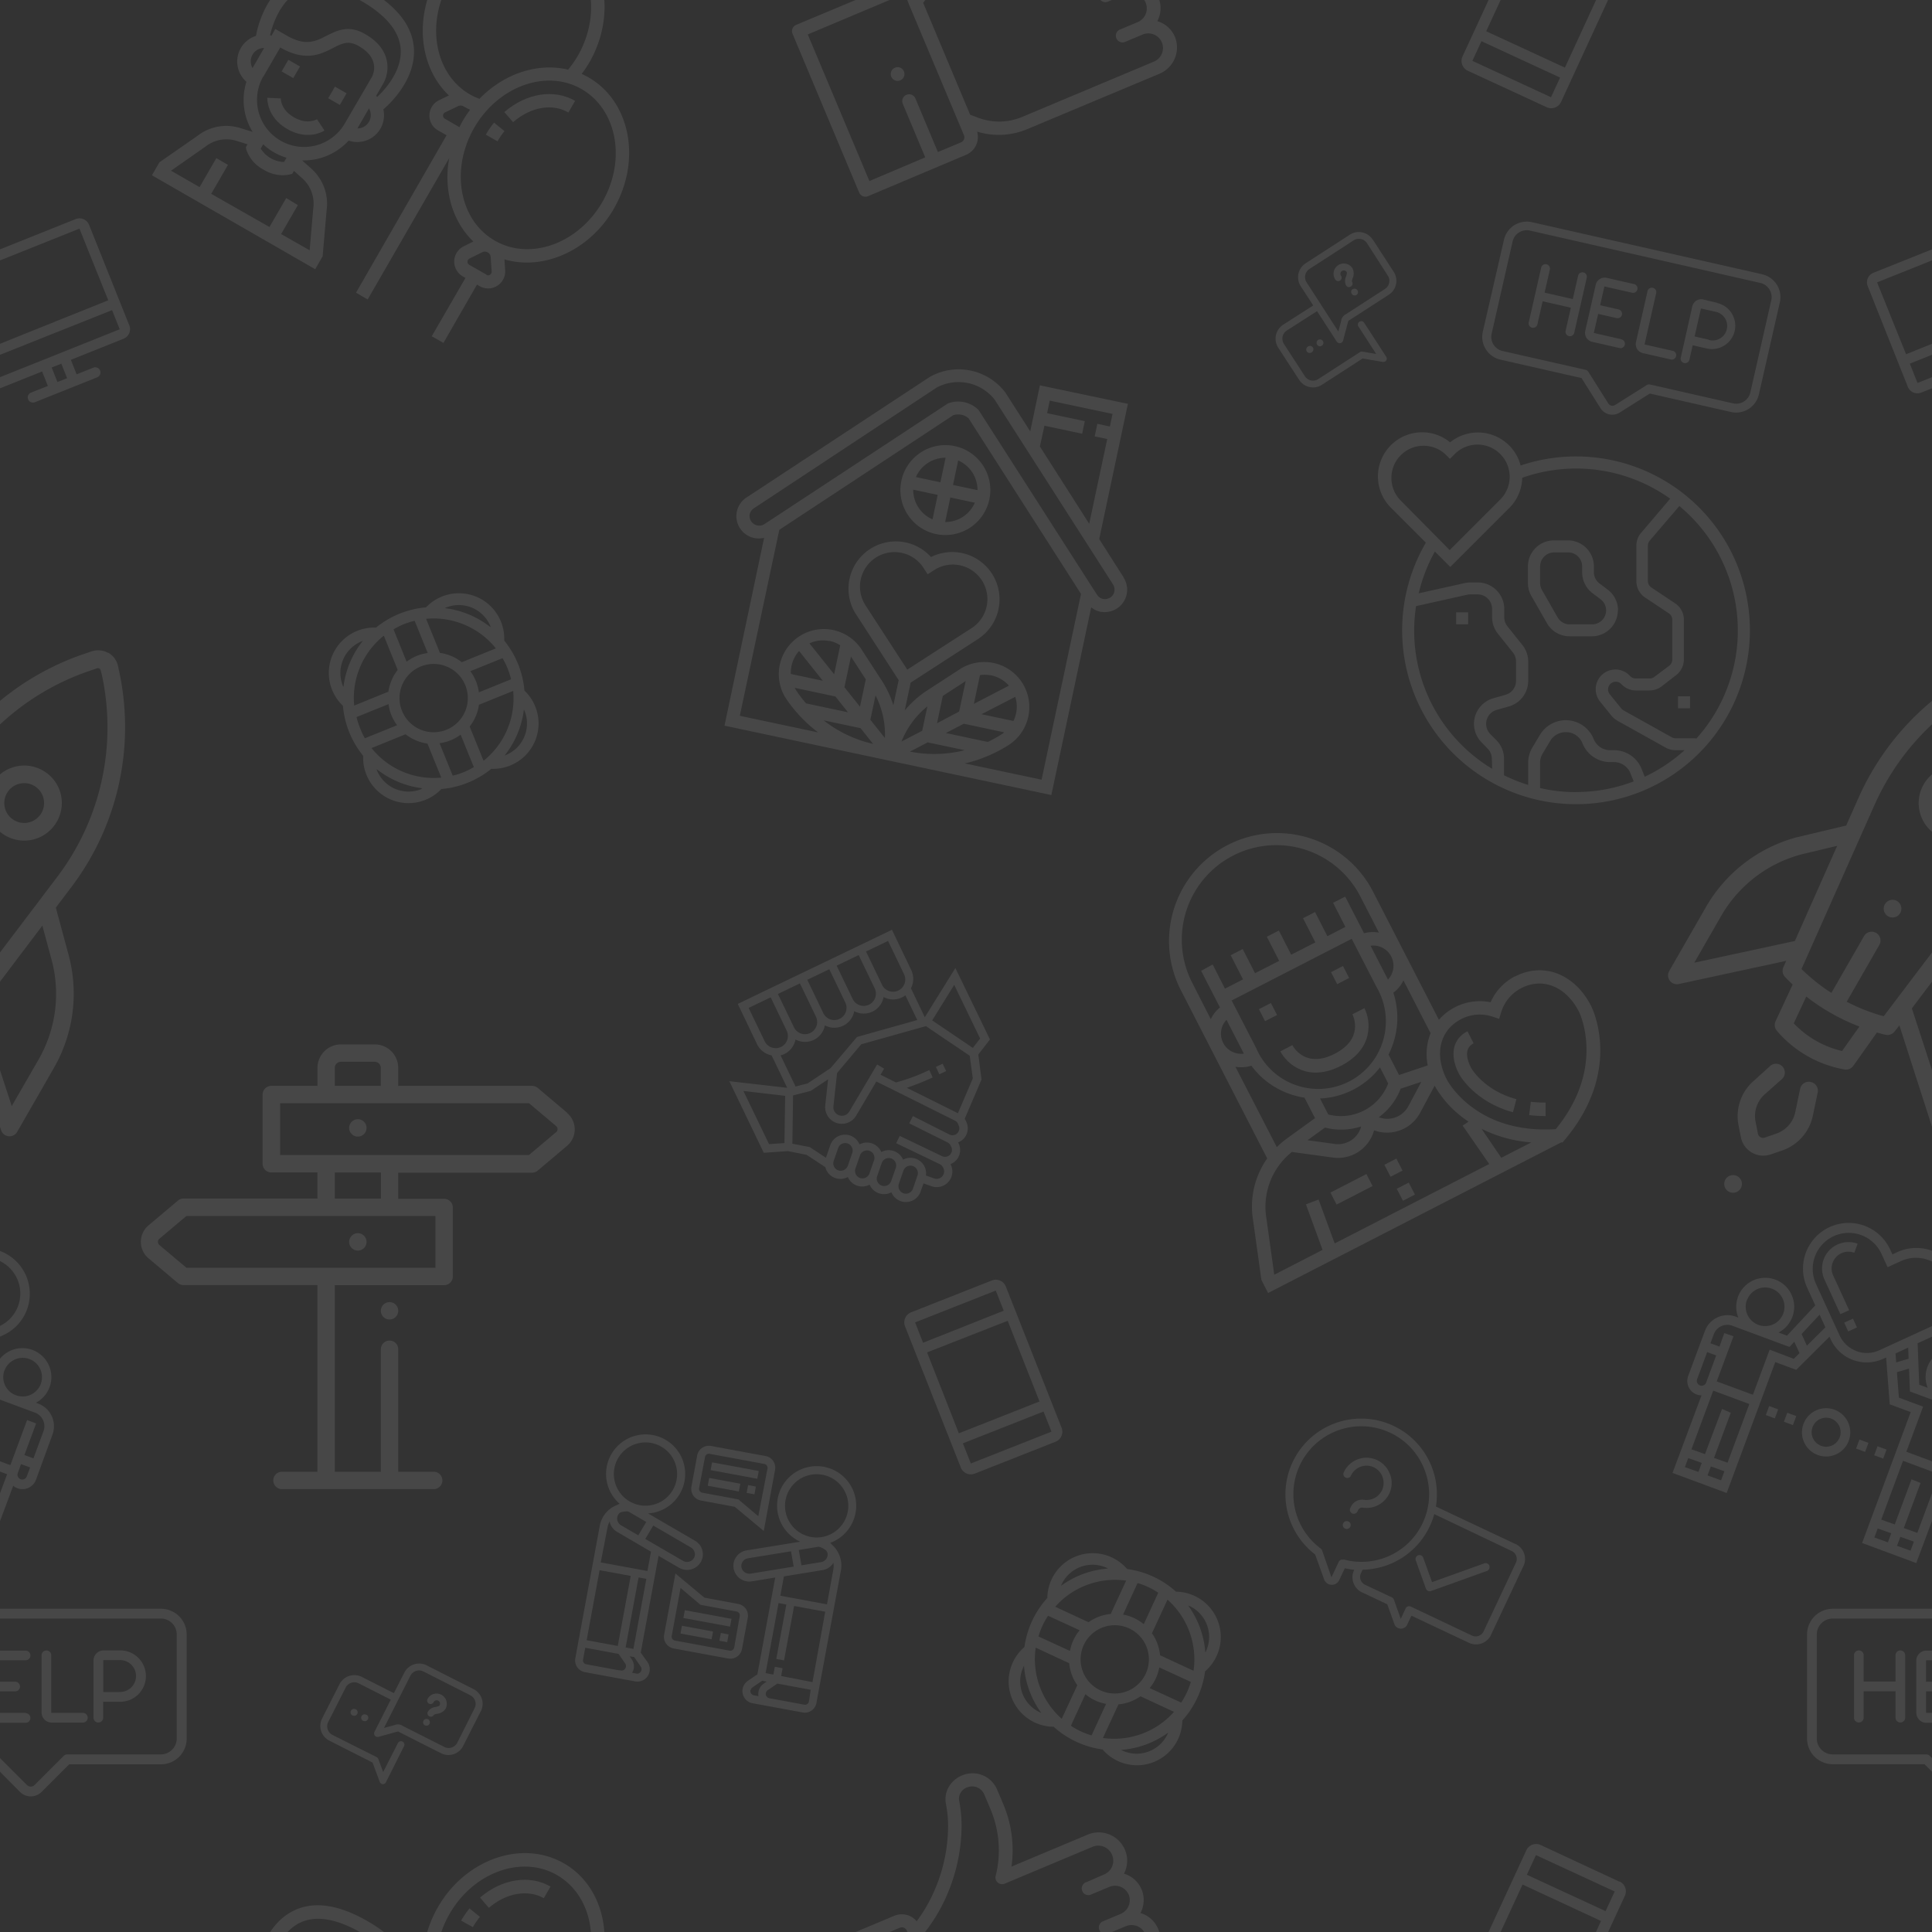 <svg id="icons" xmlns="http://www.w3.org/2000/svg" xmlns:xlink="http://www.w3.org/1999/xlink" viewBox="0 0 400 400"><rect x="0" y="0" width="400" height="400" fill="#333333" stroke="none"/><defs><style>.cls-1{fill:none;}.cls-2{opacity:0.1;}.cls-3{fill:#fff;}.cls-4{clip-path:url(#clip-path);}</style><clipPath id="clip-path"><rect class="cls-1" x="271.16" y="290.45" width="37.71" height="52.4" transform="translate(-120.09 443.89) rotate(-64.75)"/></clipPath></defs><title>Skycabhr_community_pattern</title><g class="cls-2"><path class="cls-3" d="M15.66,45.36-12.12,56.47a2.14,2.14,0,0,0-1.19,2.78L-5,80.09A2.14,2.14,0,0,0-2.2,81.28L8.72,76.91l1.19,3L6.43,81.28a1.07,1.07,0,0,0,.79,2l12.9-5.16a1.07,1.07,0,0,0-.79-2L15.86,77.5l-1.19-3,10.91-4.37a2.14,2.14,0,0,0,1.19-2.78L18.44,46.55a2.14,2.14,0,0,0-2.78-1.19ZM11.89,79.09l-1.19-3,2-.79,1.19,3Zm12.9-10.92L-3,79.29l-1.59-4L23.2,64.21Zm-2.38-6L-5.37,73.34l-6-14.88L16.45,47.34Zm0,0"/></g><g class="cls-2"><path class="cls-3" d="M335.26-10.43,319-18a2.24,2.24,0,0,0-3,1.1L302.81,11.66a2.24,2.24,0,0,0,1.1,3l16.3,7.53a2.24,2.24,0,0,0,3-1.1L336.36-7.45a2.24,2.24,0,0,0-1.1-3ZM318-15.92l16.3,7.53-1.88,4.07-16.3-7.53ZM331.5-2.28,324,14l-16.3-7.53,7.53-16.3ZM304.84,12.6l1.88-4.07L323,16.06l-1.88,4.07Zm0,0"/></g><g class="cls-2"><g class="cls-4"><path class="cls-3" d="M313.71,319.65l-16.42-7.74a15.68,15.68,0,1,0-25,9.93l1.85,5.15a1.69,1.69,0,0,0,3.13.15l1.16-2.45a15.81,15.81,0,0,0,1.91.31l0,.1a3.45,3.45,0,0,0,1.65,4.58l5.23,2.47,1.47,4.1a1.44,1.44,0,0,0,2.65.13l.88-1.87,11.91,5.62a3.45,3.45,0,0,0,4.58-1.65l6.71-14.24a3.45,3.45,0,0,0-1.65-4.58Zm-35.55,3.29a.82.82,0,0,0-1,.44l-1.44,3.06a.05.05,0,0,1-.1,0L273.73,321a.81.81,0,0,0-.28-.38,14.05,14.05,0,0,1,12.87-24.59,14.76,14.76,0,0,1,1.51.61,13.89,13.89,0,0,1,6.93,7.22,14,14,0,0,1-16.59,19Zm29,14.83a1.81,1.81,0,0,1-2.4.86l-12.66-6a.82.82,0,0,0-1.09.39l-1,2.16-1.42-4a.82.82,0,0,0-.42-.46l-5.54-2.61a1.81,1.81,0,0,1-.86-2.4l.34-.72a15.66,15.66,0,0,0,14.84-11.51L313,321.13a1.81,1.81,0,0,1,.86,2.4Zm0,0"/></g><path class="cls-3" d="M308.36,324.15a.82.82,0,0,0-1-.49l-10.87,3.9-1.81-5a.82.82,0,1,0-1.54.55l2.09,5.82a.82.82,0,0,0,1,.49l11.64-4.18a.82.82,0,0,0,.49-1Zm0,0"/><path class="cls-3" d="M279.18,315h0a.82.82,0,0,0-1.09.39h0a.82.82,0,0,0,.39,1.09h0a.82.82,0,0,0,1.09-.39h0a.82.82,0,0,0-.39-1.09Zm0,0"/><path class="cls-3" d="M287.79,305.26a5.17,5.17,0,0,0-9.56-.47.82.82,0,1,0,1.48.7,3.56,3.56,0,0,1,4.73-1.7,3.62,3.62,0,0,1,1.7,4.73,3.57,3.57,0,0,1-3.74,2,2.56,2.56,0,0,0-2.71,1.44l-.11.24a.82.82,0,1,0,1.48.7l.11-.24a.93.93,0,0,1,1-.51,5.23,5.23,0,0,0,5.47-2.92,5.15,5.15,0,0,0,.16-4Zm0,0"/></g><g class="cls-2"><path class="cls-3" d="M33.29,333.08H-20.55a5.32,5.32,0,0,0-5.32,5.32v21.54a5.32,5.32,0,0,0,5.32,5.32h19L4.14,371a3.16,3.16,0,0,0,4.47,0l5.72-5.72h19a5.32,5.32,0,0,0,5.32-5.32V338.4a5.32,5.32,0,0,0-5.32-5.32Zm3.3,26.85a3.3,3.3,0,0,1-3.3,3.3H13.91a1,1,0,0,0-.73.32l-6,6a1.14,1.14,0,0,1-1.62,0l-6-6a1,1,0,0,0-.74-.32H-20.55a3.3,3.3,0,0,1-3.3-3.3V338.4a3.3,3.3,0,0,1,3.3-3.3H33.29a3.3,3.3,0,0,1,3.3,3.3Zm0,0"/><path class="cls-3" d="M17.14,354.62H10.68a.07.07,0,0,1-.07-.07V342.71a1,1,0,1,0-2,0v11.84a2.09,2.09,0,0,0,2.09,2.09h6.46a1,1,0,1,0,0-2Zm0,0"/><path class="cls-3" d="M5.3,354.62H-1.17a.07.07,0,0,1-.07-.07v-4.37H3.14a1,1,0,0,0,0-2H-1.23v-4.37a.07.07,0,0,1,.07-.07H5.3a1,1,0,0,0,0-2H-1.17a2.09,2.09,0,0,0-2.09,2.09v10.77a2.09,2.09,0,0,0,2.09,2.09H5.3a1,1,0,0,0,0-2Zm0,0"/><path class="cls-3" d="M24.68,341.7H21.45a2.09,2.09,0,0,0-2.09,2.09v11.84a1,1,0,1,0,2,0v-3.3h3.3a5.32,5.32,0,1,0,0-10.63Zm0,8.61h-3.3v-6.53a.07.07,0,0,1,.07-.07h3.23a3.3,3.3,0,1,1,0,6.59Zm0,0"/></g><g class="cls-2"><path class="cls-3" d="M280,55.52a2.37,2.37,0,0,1,.05,2.09c-.07.22-.19.62-.14.7a.7.7,0,0,1-.21,1h0a.7.7,0,0,1-1-.2,2.12,2.12,0,0,1,0-1.9c.14-.44.22-.74.11-.9a.7.7,0,0,0-1.18.76.71.71,0,1,1-1.19.77A2.12,2.12,0,0,1,280,55.52Zm.07,4.31a.7.7,0,0,0-.2,1h0a.69.69,0,0,0,1,.22.71.71,0,0,0-.77-1.19ZM270.8,71.75a.71.71,0,1,0,.77,1.19l0,0a.71.71,0,1,0-.77-1.19Zm2.07-1.34a.71.71,0,0,0,.77,1.19l0,0a.71.71,0,1,0-.77-1.19Zm11.34-20.83,4.34,6.7a3.41,3.41,0,0,1-1,4.73l-7.73,5-.38.24-.28.18c0,.07-.08.26-.13.44l-.06.24-.9,3.41a.73.73,0,0,1-1.3.22l-4.09-6.32-6.24,4a2,2,0,0,0-.61,2.79l4.34,6.7a2,2,0,0,0,2.78.56l8.63-5.58a.71.71,0,0,1,.51-.09l2.84.49-3.66-5.66a.71.71,0,1,1,1.19-.77l4.54,7a.7.7,0,0,1,0,.77.68.68,0,0,1-.21.2.72.72,0,0,1-.51.1l-4.16-.71-8.4,5.43a3.42,3.42,0,0,1-4.74-1L264.65,72a3.45,3.45,0,0,1,1-4.76l6.24-4-2.6-4a3.44,3.44,0,0,1,1.05-4.74l9.13-5.91a3.4,3.4,0,0,1,4.71,1Zm-1.19.77a2,2,0,0,0-2.75-.59l-9.13,5.91a2,2,0,0,0-.63,2.78l6.58,10.18.5-1.86c0-.09.05-.17.07-.24a1.79,1.79,0,0,1,1-1.48l.36-.23,7.73-5a2,2,0,0,0,.58-2.76Zm0,0"/></g><g class="cls-2"><path class="cls-3" d="M117.42,230.38l-6.09-5.14a1.8,1.8,0,0,0-1.16-.42H82.45v-3.73a4.87,4.87,0,0,0-4.86-4.86h-7a4.87,4.87,0,0,0-4.86,4.86v3.73H56.17a1.8,1.8,0,0,0-1.8,1.8v14.32a1.8,1.8,0,0,0,1.8,1.8h9.55v5.41H38a1.8,1.8,0,0,0-1.16.42l-6.1,5.14a4.45,4.45,0,0,0,0,6.8l6.1,5.14a1.79,1.79,0,0,0,1.16.42H65.72v38.64H58.38a1.8,1.8,0,1,0,0,3.6H89.79a1.8,1.8,0,1,0,0-3.6H82.45V279.35a1.8,1.8,0,1,0-3.6,0v25.37H69.32V266.08H91.95a1.8,1.8,0,0,0,1.8-1.8V250a1.8,1.8,0,0,0-1.8-1.8h-9.5v-5.41h27.71a1.8,1.8,0,0,0,1.16-.42l6.09-5.14a4.45,4.45,0,0,0,0-6.8Zm-48.1-9.29a1.26,1.26,0,0,1,1.26-1.26h7a1.27,1.27,0,0,1,1.26,1.26v3.73H69.32Zm20.83,30.67v10.73H38.61L33,257.77a.85.85,0,0,1,0-1.3l5.59-4.71Zm-20.83-3.6v-5.41h9.54v5.41Zm45.78-13.73-5.59,4.71H58V228.42h51.54l5.59,4.71a.85.85,0,0,1,0,1.3Zm0,0"/><path class="cls-3" d="M75.89,233.52a1.8,1.8,0,1,1-1.8-1.8,1.8,1.8,0,0,1,1.8,1.8Zm0,0"/><path class="cls-3" d="M75.89,257.12a1.8,1.8,0,1,1-1.8-1.8,1.8,1.8,0,0,1,1.8,1.8Zm0,0"/><path class="cls-3" d="M82.45,271.39a1.8,1.8,0,1,1-1.8-1.8,1.8,1.8,0,0,1,1.8,1.8Zm0,0"/></g><g class="cls-2"><path class="cls-3" d="M187.13,14.74a1.42,1.42,0,1,1-1.84-.72,1.4,1.4,0,0,1,1.84.72Zm0,0"/><path class="cls-3" d="M232.92-17l-.06-.13a5.89,5.89,0,0,0-7.74-3l-15.7,6.59A24.41,24.41,0,0,0,207.91-26c-.27-.67-.56-1.35-.87-2.07l-.63-1.49a5.52,5.52,0,0,0-7.24-2.85,5.62,5.62,0,0,0-3.05,3,5.16,5.16,0,0,0-.28,2.86,24.27,24.27,0,0,1,.45,5.07,33.89,33.89,0,0,1-4.16,15.62,33.2,33.2,0,0,1-2.34,3.64,4,4,0,0,0-4.65-1.13L164.86,5.14A1.4,1.4,0,0,0,164.09,7l13.8,32.89a1.4,1.4,0,0,0,1.84.72L200,32.06a4,4,0,0,0,2.3-4.81,15.2,15.2,0,0,0,10.42-.53L240,15.29a5.89,5.89,0,0,0,3.26-7.65,5.72,5.72,0,0,0-3.65-3.26,5.72,5.72,0,0,0,.23-4.89l-.07-.16a5.72,5.72,0,0,0-3.65-3.26,5.72,5.72,0,0,0,.23-4.89v0a5.72,5.72,0,0,0-3.65-3.26,5.72,5.72,0,0,0,.23-4.89ZM188.19.9,199.58,28a1.14,1.14,0,0,1-.63,1.48l-4.77,2-4.65-11.09a1.42,1.42,0,0,0-2.62,1.1l4.65,11.09L180,37.48,167.24,7.13l19-8a1.14,1.14,0,0,1,1.49.59ZM226-7.8l3.63-1.52a3.08,3.08,0,0,1,4.06,1.59v0a3.08,3.08,0,0,1-1.71,4l-3.63,1.52a1.4,1.4,0,0,0-.78,1.82,1.4,1.4,0,0,0,1.84.72l3.63-1.52A3.08,3.08,0,0,1,237.14.44l.07.16a3.08,3.08,0,0,1-1.71,4l-3.63,1.52a1.38,1.38,0,1,0,1.07,2.55l3.63-1.52a3,3,0,1,1,2.35,5.6L211.66,24.19a12.31,12.31,0,0,1-9.08.21l-1.72-.64L191.13.58a36.18,36.18,0,0,0,3.48-5.18,36.64,36.64,0,0,0,4.5-16.88,26.83,26.83,0,0,0-.49-5.64,2.4,2.4,0,0,1,.13-1.35,2.69,2.69,0,0,1,1.42-1.42l.06,0a2.71,2.71,0,0,1,3.56,1.4l.64,1.51c.3.71.59,1.37.84,2a21.85,21.85,0,0,1,.9,13.42,1.35,1.35,0,0,0,.45,1.37,1.42,1.42,0,0,0,1.46.2l18.1-7.6A3.08,3.08,0,0,1,230.24-16l.06.13h0a3.08,3.08,0,0,1-1.71,4L225-10.35a1.4,1.4,0,0,0-.78,1.82A1.4,1.4,0,0,0,226-7.8Zm0,0"/></g><g class="cls-2"><path class="cls-3" d="M8.88,159.53a7.77,7.77,0,1,0,2.87,10.61,7.72,7.72,0,0,0-2.87-10.61Zm-.3,8.79a4.12,4.12,0,1,1-1.52-5.63,4.13,4.13,0,0,1,1.52,5.63Zm0,0"/><path class="cls-3" d="M22.39,135.18a4.23,4.23,0,0,0-3.44-.32l-1.61.55a55.1,55.1,0,0,0-32.53,29.71l-2.58,5.8L-28,173.35H-28A30.9,30.9,0,0,0-46.87,187.9l-7.56,13.16a1.83,1.83,0,0,0,.11,2,1.82,1.82,0,0,0,1.86.71l22.23-4.8-.6,1.34a1.83,1.83,0,0,0,.35,2q.77.81,1.58,1.57l-3.53,7.58a1.83,1.83,0,0,0,.27,2A23.93,23.93,0,0,0-26,218.6a23.92,23.92,0,0,0,7.79,2.85,1.82,1.82,0,0,0,.8,0,1.83,1.83,0,0,0,1-.69c.87-1.21,1.87-2.64,2.84-4l2.06-2.92c.59.17,1.19.33,1.78.47a1.82,1.82,0,0,0,.9,0,1.82,1.82,0,0,0,1-.66l1-1.26L.23,234a1.82,1.82,0,0,0,1.55,1.25,1.8,1.8,0,0,0,.66-.05,1.83,1.83,0,0,0,1.11-.85l7.56-13.16a30.89,30.89,0,0,0,3.06-23.61l-2.61-9.66,3.23-4.28a54.89,54.89,0,0,0,9.84-44.84l-.19-.87a4.23,4.23,0,0,0-2-2.78Zm-71.6,64.13,5.51-9.59A27.27,27.27,0,0,1-27.09,176.9l7.45-1.78-8.76,19.7Zm32.71,15.29-2.12,3a20.18,20.18,0,0,1-5.49-2.18,20.16,20.16,0,0,1-4.49-3.55l2.59-5.55a42.34,42.34,0,0,0,5,3.36h0a42.35,42.35,0,0,0,6,2.86l-1.43,2Zm27.15-16a27.27,27.27,0,0,1-2.7,20.83L2.43,229l-6.6-20.23L8.77,191.64Zm10.42-58.95a51.23,51.23,0,0,1-9.19,41.86L-10,210.4a38.75,38.75,0,0,1-7.66-3l6.8-11.84a1.83,1.83,0,0,0-.67-2.49,1.83,1.83,0,0,0-2.49.67l-6.8,11.83A38.64,38.64,0,0,1-27,200.64l15.13-34a51.44,51.44,0,0,1,30.36-27.73l1.61-.55a.58.58,0,0,1,.75.42Zm0,0"/></g><g class="cls-2"><rect class="cls-3" x="275.62" y="244.85" width="8.38" height="2.79" transform="translate(-81.61 155.12) rotate(-27.2)"/><rect class="cls-3" x="261.13" y="208.16" width="2.79" height="2.79" transform="translate(-66.76 143.16) rotate(-27.2)"/><rect class="cls-3" x="276.05" y="200.5" width="2.79" height="2.79" transform="translate(-61.6 149.13) rotate(-27.2)"/><path class="cls-3" d="M282.52,208.71,280,210c.26.51,2.32,5.1-3.66,8.17s-8.51-1.28-8.77-1.79l-1.24.65-1.24.64c1.33,2.58,5.65,6.52,12.53,3s6.19-9.35,4.87-11.93Zm0,0"/><rect class="cls-3" x="287.11" y="240.37" width="2.79" height="2.79" transform="translate(-78.61 158.6) rotate(-27.2)"/><rect class="cls-3" x="289.67" y="245.35" width="2.79" height="2.79" transform="translate(-80.6 160.31) rotate(-27.2)"/><path class="cls-3" d="M313.7,202.12a11.07,11.07,0,0,0-5.09,5.38,11.26,11.26,0,0,0-10.7,3.64l-13.78-26.81a22.36,22.36,0,0,0-39.77,20.44l18,35.07a17.29,17.29,0,0,0-2.92,12.82L261.16,265l1.39,2.7,60.66-31.17.3,0,.38-.45c12.18-14.42,5.79-27.31,5.51-27.85-3.38-6.59-9.84-9.09-15.69-6.08Zm-66.86,1.36a19.56,19.56,0,0,1,34.8-17.88l3.85,7.49a6.92,6.92,0,0,0-3.08.13l-3.9-7.58L276,186.91l2.55,5-3.73,1.92-2.55-5-2.49,1.28,2.55,5-5,2.55-2.55-5-2.49,1.28,2.55,5-5,2.55-2.55-5-2.49,1.28,2.55,5-3.73,1.92-2.55-5L248.68,201l3.9,7.58a6.94,6.94,0,0,0-1.9,2.43ZM275,230.74l-1.7-3.31A16.58,16.58,0,0,0,285.71,221l1.7,3.31A10.46,10.46,0,0,1,275,230.74Zm6.82,2.47a4.94,4.94,0,0,1-5.47,3.63l-5.64-.77,3.62-2.62a13.16,13.16,0,0,0,7.49-.24Zm-21.69-16.12L255,207.14l24.86-12.77,5.11,9.94a14,14,0,1,1-24.86,12.77Zm29.9,8.3,4.24-1.41-2.66,5a4.94,4.94,0,0,1-6.14,2.33,13.17,13.17,0,0,0,4.56-6Zm-.37-2.82-2.18-4.24a16.77,16.77,0,0,0,1-12.8,6.92,6.92,0,0,0,2.09-2.55l5.62,10.94a11.59,11.59,0,0,0-.59,6.66Zm-2.3-19.76-3.6-7a4.17,4.17,0,0,1,3.6,7Zm-33.43,8.33,3.6,7a4.17,4.17,0,0,1-3.6-7Zm1.85,9.72a6.91,6.91,0,0,0,3.3-.22,16.77,16.77,0,0,0,11,6.62l2.18,4.24-5.91,4.28a17,17,0,0,0-2,1.72ZM308.33,241l-32,16.44L273,248.35l-2.62,1,3.44,9.42-10,5.15-1.62-11.66a14.52,14.52,0,0,1,5.27-13.76l8.47,1.16a7.76,7.76,0,0,0,8.55-5.64,7.77,7.77,0,0,0,9.56-3.67l3-5.61,0,.1a21.89,21.89,0,0,0,7,7.38l-1.22.83Zm2.5-1.29-4.09-6a27.78,27.78,0,0,0,10.3,2.81Zm11.28-5.93c-16.43,1.05-22.3-9.77-22.56-10.27-2.67-5.2-1.47-10.24,3-12.53a8.32,8.32,0,0,1,6.48-.49l1.35.45.42-1.36a8.32,8.32,0,0,1,4.17-5c4.46-2.29,9.25-.34,11.93,4.87.06.11,5.7,11.49-4.79,24.32Zm0,0"/><path class="cls-3" d="M304.53,221c-.72-1.39-1.59-3.89.57-5l-1.28-2.49c-3.07,1.58-3.75,4.94-1.78,8.77,0,.06,3.06,5.8,11.2,8l.72-2.7c-6.83-1.83-9.42-6.52-9.43-6.56Zm0,0"/><path class="cls-3" d="M316.6,230.87a28,28,0,0,0,3.4.2v-2.79a24.89,24.89,0,0,1-3.06-.17Zm0,0"/></g><g class="cls-2"><path class="cls-3" d="M186.62,99.53a9.31,9.31,0,1,0,11-7.18,9.32,9.32,0,0,0-11,7.18Zm6.45,8a6.67,6.67,0,0,1-4-6.15l5.07,1.08Zm1.63-7.68-5.07-1.08a6.67,6.67,0,0,1,6.15-4Zm3.68-4.52a6.67,6.67,0,0,1,4,6.15l-5.07-1.08ZM196.76,103l5.07,1.08a6.67,6.67,0,0,1-6.15,4Zm0,0"/><path class="cls-3" d="M232.68,119.61l-5.1-8,5.94-28L215.3,79.78l-2,9.53-5.18-8.08A12.16,12.16,0,0,0,192.56,78l-38,25a4.6,4.6,0,0,0-2,2.9,4.63,4.63,0,0,0,5.64,5.45L150,150.24l67.67,14.37,8.25-38.86a4.47,4.47,0,0,0,1.85.89,4.7,4.7,0,0,0,1.84,0,4.63,4.63,0,0,0,3.05-7ZM216.24,88.14l7.81,1.66.55-2.6-7.81-1.66.55-2.6,13,2.76-.55,2.6-2.6-.55-.55,2.6,2.6.55-3.73,17.54-10.21-16Zm-45.72,61,7.65,1.62,2.59,3.25a25.76,25.76,0,0,1-10.24-4.87Zm-.17-8.2-6.61-1.4a6.66,6.66,0,0,1,1.7-4.76Zm-2.76-7.74a6.59,6.59,0,0,1,4-.5l.2,0a6.63,6.63,0,0,1,2.17.9l-1.26,6Zm5.37,11,2.61,3.27-8.68-1.84a26.24,26.24,0,0,1-2.1-2.76c-.1-.15-.16-.31-.24-.46Zm1.87-1.92,1.35-6.35,3.07,4.73-1.2,5.66Zm5.37,6.74,1.07-5.05a17.74,17.74,0,0,1,1.94,8.83Zm7.64-10.38-8.64-13.3a7.14,7.14,0,0,1,12-7.77l.86,1.33,1.33-.86a7.14,7.14,0,1,1,7.78,12Zm-1.2,14.89a17.74,17.74,0,0,1,5.36-7.28l-1.07,5.05Zm1.74,2.09,3.69-1.92,7.65,1.62a25.74,25.74,0,0,1-11.34.29Zm13.25-9.89,1.26-5.95a6.93,6.93,0,0,1,2.55.1,6.6,6.6,0,0,1,3.44,2.08Zm8.57-1.46a6.66,6.66,0,0,1-.38,5l-6.61-1.4Zm-2.29,7.35c-.14.1-.26.23-.4.32a26.3,26.3,0,0,1-3,1.67l-8.68-1.84,3.71-1.93Zm-9.33-4.3L194,149.74l1.2-5.66,4.73-3.07Zm17.07,14.11-15.9-3.37a28.19,28.19,0,0,0,5-1.65h0v0a28.78,28.78,0,0,0,4.14-2.2,9.34,9.34,0,0,0,3-12.43,9.32,9.32,0,0,0-13.19-3.21l-6.71,4.36a20.65,20.65,0,0,0-4.67,4.16l1.22-5.76,14-9.06a9.8,9.8,0,0,0-9.79-16.94A9.8,9.8,0,0,0,177,126.82l9.06,14-1.1,5.19a20.66,20.66,0,0,0-2.37-5.06l-4.36-6.71a9.33,9.33,0,0,0-15.64,10.16,28.8,28.8,0,0,0,2.89,3.69v0h0a28.2,28.2,0,0,0,3.91,3.55l-16.22-3.44,8.18-38.51,36-23.72a3.28,3.28,0,0,1,3.18.63l23.28,36.36ZM229.14,124a1.9,1.9,0,0,1-2-.86l-.79-1.21L202.68,85l-.2-.24a6,6,0,0,0-6.21-1.24l-36.84,24.23h0l-1.21.79a2,2,0,0,1-3-2.06,2,2,0,0,1,.84-1.23l37.86-25a9.53,9.53,0,0,1,12,2.47L230.44,121a2,2,0,0,1,.27,1.47,1.91,1.91,0,0,1-1.57,1.52Zm0,0"/></g><g class="cls-2"><path class="cls-3" d="M127.12,43.15c5.74-10,3.38-22.15-5.27-27.13a15.53,15.53,0,0,0-1.42-.71,24.36,24.36,0,0,0,1.6-2.4c5.74-10,3.38-22.15-5.27-27.12s-20.36-.91-26.1,9.07c-5,8.71-3.85,19.09,2.28,24.9l-2.06,1A3.53,3.53,0,0,0,90.69,27l1.77,1L73.71,60.6,76.12,62,93,32.74C91.79,39.31,93.63,45.82,98,50L96,51a3.53,3.53,0,0,0-.19,6.22l.56.32L89.39,69.62,91.81,71l6.94-12.07.56.32A3.53,3.53,0,0,0,104.59,56l-.15-2.3c8.1,2.38,17.66-1.82,22.68-10.53Zm-32-16.82-3-1.74a.74.74,0,0,1,0-1.31L94.79,22a1.2,1.2,0,0,1,1.14,0c.46.26.93.5,1.41.72a24,24,0,0,0-1.59,2.39c-.23.41-.43.82-.64,1.24Zm4.13-5.87a13.22,13.22,0,0,1-1.92-.89C90,15.36,88.09,4.9,93.07-3.75s15-12.26,22.3-8,9.22,14.67,4.25,23.32a21.32,21.32,0,0,1-2,2.85c-6.3-1.51-13.34.83-18.4,6.09Zm1.47,36.39-3.54-2a.75.75,0,0,1,0-1.31l2.67-1.32a1.21,1.21,0,0,1,1.74,1l.2,3a.74.74,0,0,1-.1.42.75.75,0,0,1-1,.27Zm1.7-7.05c-7.32-4.21-9.22-14.67-4.25-23.32s15-12.26,22.3-8,9.22,14.67,4.25,23.32-15,12.26-22.3,8Zm0,0"/><path class="cls-3" d="M104.4,23.19l1.83,2.1c3.63-3.15,8.12-3.95,11.45-2l1.39-2.41c-4.37-2.52-10.13-1.6-14.67,2.34Zm0,0"/><path class="cls-3" d="M100.57,27.87,103,29.26a15.93,15.93,0,0,1,1.45-2.11l-2.16-1.76a18.91,18.91,0,0,0-1.7,2.47Zm0,0"/><rect class="cls-3" x="58.82" y="12.89" width="2.78" height="2.78" transform="translate(17.8 59.34) rotate(-60.08)"/><rect class="cls-3" x="68.47" y="18.44" width="2.78" height="2.78" transform="translate(17.82 70.49) rotate(-60.08)"/><path class="cls-3" d="M67.16,27,65.64,24.7c-.08,0-2,1.2-4.77-.4s-2.74-3.83-2.74-3.92l-2.78-.14c0,.16-.18,4,4.13,6.48s7.54.41,7.68.32Zm0,0"/><path class="cls-3" d="M64.55,35l-2-1.79a12.56,12.56,0,0,0,9.63-4.1,5.54,5.54,0,0,0,7.19-6.47c.55-.46,6.87-5.83,6.31-12.79-.36-4.58-3.59-8.64-9.58-12.09S65-6.44,60.88-4.45C54.58-1.44,53.11,6.72,53,7.43a5.52,5.52,0,0,0-3.13,2.5,5.57,5.57,0,0,0,1.15,7,12.56,12.56,0,0,0,1.29,10.38l-2.53-.79a9.7,9.7,0,0,0-8.89,1.6L33,33.61l-1.54,2.68L65.26,55.74l1.54-2.68.82-9.5A9.74,9.74,0,0,0,64.55,35ZM74,26.59l2.39-4.15A2.76,2.76,0,0,1,74,26.59ZM52.29,14.09a2.76,2.76,0,0,1,2.39-4.15ZM57,6l-.79,1.38-.3-.07c.42-1.83,2-7.21,6.23-9.24C65.35-3.5,69.61-2.79,74.76.17s7.9,6.29,8.19,9.89c.38,4.69-3.49,8.75-4.86,10l-.21-.22,1.49-2.58c1.2-2.09,2-6.9-3.77-10.2-3.42-2-5.84-.73-8,.35-2.32,1.18-4.33,2.2-8.26-.06Zm-2.45,9.83,3.47-6c5.23,3,8.38,1.41,10.91.12,1.94-1,3.22-1.63,5.33-.42,4.63,2.66,2.94,6,2.74,6.4L71.4,25.54a9.74,9.74,0,1,1-16.89-9.72Zm4.77,16.83-.51.88a5.92,5.92,0,0,1-4.83-2.78l.51-.88a12.14,12.14,0,0,0,4.83,2.78ZM58.2,48.46l3.47-6L59.26,41l-3.47,6L43.73,40.13l3.47-6-2.41-1.39-3.47,6-5.91-3.4,7.15-5a7,7,0,0,1,6.39-1.18l2.3.72-.35.6L51,31a7.39,7.39,0,0,0,3.58,4.13,7.39,7.39,0,0,0,5.37,1l.56-.15.35-.6L62.67,37a7,7,0,0,1,2.18,6.2l-.74,8.62Zm0,0"/></g><g class="cls-2"><path class="cls-3" d="M326.31,94.5a35.85,35.85,0,0,0-11.48,1.88,9.14,9.14,0,0,0-14.6-4.8A9.14,9.14,0,0,0,288,105.14l7.21,7.21A36,36,0,1,0,326.31,94.5Zm-36.54,8.89A6.66,6.66,0,0,1,299.19,94l1,1,1-1a6.66,6.66,0,0,1,9.42,9.42l-10.47,10.47Zm19.16,55.78a33.39,33.39,0,0,1-15.75-33.68l10.6-2.36a3.07,3.07,0,0,1,.65-.07h1.49a3,3,0,0,1,3,3v1.71a5.51,5.51,0,0,0,1.2,3.43l3.1,3.88a3,3,0,0,1,.66,1.88v4a3,3,0,0,1-2.18,2.89l-2.53.72a5.52,5.52,0,0,0-4,5.28,5.46,5.46,0,0,0,1.61,3.88L308,155a3,3,0,0,1,.88,2.13ZM326.31,164a33.5,33.5,0,0,1-7.45-.84v-5.24a3.69,3.69,0,0,1,.53-1.9l1.58-2.64a3.75,3.75,0,0,1,3.24-1.8,3.68,3.68,0,0,1,3.43,2.32,6.15,6.15,0,0,0,5.74,3.88h.76a3.68,3.68,0,0,1,3.43,2.32l.67,1.68a33.36,33.36,0,0,1-11.94,2.2Zm14.22-3.17-.65-1.63a6.15,6.15,0,0,0-5.74-3.88h-.76a3.68,3.68,0,0,1-3.43-2.32,6.23,6.23,0,0,0-11.1-.89l-1.58,2.64a6.17,6.17,0,0,0-.88,3.18v4.58a33.38,33.38,0,0,1-5-2V157.1a5.46,5.46,0,0,0-1.61-3.88L308.57,152a3,3,0,0,1-.88-2.13,3,3,0,0,1,2.18-2.89l2.53-.72a5.51,5.51,0,0,0,4-5.28v-4a5.52,5.52,0,0,0-1.2-3.43l-3.1-3.88a3,3,0,0,1-.66-1.88v-1.71a5.5,5.5,0,0,0-5.49-5.49h-1.49a5.57,5.57,0,0,0-1.19.13l-9.54,2.12a33.3,33.3,0,0,1,3.35-8.65l3.19,3.19,12.22-12.22a9.07,9.07,0,0,0,2.67-6.24,33.48,33.48,0,0,1,30.63,4.33l-6,7.05a4.08,4.08,0,0,0-1,2.65v7.37a4.06,4.06,0,0,0,1.81,3.39l4.92,3.28a1.58,1.58,0,0,1,.71,1.33v8.24a1.6,1.6,0,0,1-.64,1.28l-3.08,2.31a1.6,1.6,0,0,1-1,.32h-2.85a1.58,1.58,0,0,1-1.13-.47l-.21-.21a4.08,4.08,0,0,0-6.07,5.43l2.42,3a4.08,4.08,0,0,0,1.21,1l10,5.58a4.07,4.07,0,0,0,2,.51h1.9a33.63,33.63,0,0,1-8.28,5.52ZM351.14,153v-.15h-4.23a1.61,1.61,0,0,1-.78-.2l-10-5.58a1.57,1.57,0,0,1-.47-.4l-2.43-3a1.6,1.6,0,0,1,2.37-2.12l.21.21a4.05,4.05,0,0,0,2.88,1.19h2.85a4.1,4.1,0,0,0,2.45-.82L347,139.8a4.1,4.1,0,0,0,1.63-3.26V128.3a4.07,4.07,0,0,0-1.82-3.39l-4.92-3.28a1.59,1.59,0,0,1-.71-1.33v-7.37a1.59,1.59,0,0,1,.38-1l6.13-7.16A33.47,33.47,0,0,1,351.14,153Zm0,0"/><rect class="cls-3" x="347.42" y="144.16" width="2.48" height="2.48"/><path class="cls-3" d="M335,126.37a5.41,5.41,0,0,0-2.15-4.3l-1.65-1.24A2.91,2.91,0,0,1,330,118.5v-1.24a5.39,5.39,0,0,0-5.38-5.38h-2.9a5.39,5.39,0,0,0-5.38,5.38v3.45a5.38,5.38,0,0,0,.71,2.67l3.23,5.65a5.39,5.39,0,0,0,4.67,2.71h4.63a5.39,5.39,0,0,0,5.38-5.38Zm-5.38,2.9H325a2.9,2.9,0,0,1-2.52-1.46l-3.23-5.65a2.88,2.88,0,0,1-.38-1.44v-3.45a2.9,2.9,0,0,1,2.9-2.9h2.9a2.9,2.9,0,0,1,2.9,2.9v1.24a5.41,5.41,0,0,0,2.15,4.31l1.66,1.24a2.9,2.9,0,0,1-1.74,5.21Zm0,0"/><rect class="cls-3" x="301.48" y="126.78" width="2.48" height="2.48"/></g><g class="cls-2"><path class="cls-3" d="M197.8,200.42l-6.33,10.19-2.87-6a4.2,4.2,0,0,0,.07-3.75l-4-8.36-6.08,2.93-1.52.73-4.56,2.19-1.52.73-4.56,2.19-1.52.73-4.56,2.19-1.52.73-6.08,2.93,4,8.36a4.2,4.2,0,0,0,3,2.29l3.23,6.72L151,223.85l7.13,14.82,5-.34,3.86.76,3.88,2.55a3.28,3.28,0,0,0,.22.61,3.23,3.23,0,0,0,4.31,1.51l.14-.08c0,.05,0,.1.06.15a3.23,3.23,0,0,0,4.31,1.51l.14-.08c0,.05,0,.1.06.15a3.23,3.23,0,0,0,4.31,1.51l.14-.08c0,.05,0,.1.06.15a3.23,3.23,0,0,0,6-.33l.58-1.65,1.65.58a3.23,3.23,0,0,0,4-4.45l-.07-.14v0c.08,0,.16,0,.24-.08a3.13,3.13,0,0,0,1.46-4.17l-.12-.25c.08,0,.17,0,.25-.09a3.11,3.11,0,0,0,1.45-4.15l-.14-.3a3.16,3.16,0,0,0-.19-.32l3.48-8.14-.66-5.17,2.41-3.12ZM179.3,197l4.56-2.19,3.29,6.84a2.53,2.53,0,1,1-4.56,2.19Zm-6.08,2.93,4.56-2.19,3.29,6.84a2.53,2.53,0,1,1-4.56,2.19Zm-6.08,2.93,4.56-2.19,3.29,6.84a2.53,2.53,0,1,1-4.56,2.19Zm-6.08,2.93,4.56-2.19,3.29,6.84a2.53,2.53,0,1,1-4.56,2.19ZM155,208.68l4.56-2.19,3.29,6.84a2.53,2.53,0,1,1-4.56,2.19Zm7.4,9.54a4.2,4.2,0,0,0,2.3-3,4.18,4.18,0,0,0,6.08-2.93,4.18,4.18,0,0,0,6.08-2.93,4.18,4.18,0,0,0,6.08-2.93,4.18,4.18,0,0,0,4.51-.36l2.46,5.12-12.47,3.5-5.47,6.44-4.74,3.17-2.52.65-3.1-6.45A4.21,4.21,0,0,0,162.38,218.23Zm-8.48,7.66,8.64,1-.15,9.78-3.19.22Zm20.81,16.36a1.54,1.54,0,0,1-2.12-1.9l.92-2.64a1.54,1.54,0,0,1,2.85-.16,1.55,1.55,0,0,1,.07,1.18l-.92,2.64A1.53,1.53,0,0,1,174.71,242.24Zm4.5,1.58a1.54,1.54,0,0,1-2.12-1.9h0l.92-2.64a1.54,1.54,0,1,1,2.91,1l-.92,2.64A1.53,1.53,0,0,1,179.21,243.82Zm4.5,1.58a1.54,1.54,0,0,1-2.12-1.9h0l.92-2.64a1.54,1.54,0,1,1,2.91,1l-.92,2.64A1.53,1.53,0,0,1,183.72,245.4Zm5.29.7a1.54,1.54,0,0,1-2.85.16,1.56,1.56,0,0,1-.07-1.18h0l.92-2.64a1.54,1.54,0,1,1,2.91,1ZM198.48,233a1.42,1.42,0,0,1-1.91,1.89L189,231.07l-.75,1.51,7.62,3.79h0l.29.14a1.44,1.44,0,0,1,.65.66l.14.28a1.44,1.44,0,0,1-1.92,1.92l-8.75-4.2-.73,1.52,8.75,4.2h0l.23.11a1.55,1.55,0,0,1,.72.72l.07.14a1.54,1.54,0,0,1-1.9,2.12l-1.71-.6a3.23,3.23,0,0,0-4.6-3.35l-.14.08c0-.05,0-.1-.06-.15a3.23,3.23,0,0,0-4.31-1.51l-.14.08c0-.05,0-.1-.06-.15a3.23,3.23,0,0,0-4.31-1.51l-.14.08c0-.05,0-.1-.06-.15a3.23,3.23,0,0,0-6,.33L171,239.7l-3.34-2.2-3.61-.71.15-10,3.68-.94,3.57-2.39-.59,5.37a3.46,3.46,0,0,0,4.92,3.51,3.42,3.42,0,0,0,1.47-1.35l4.19-7.08L197.69,232a1.43,1.43,0,0,1,.65.66Zm2.93-9.73-3.08,7.21-10.59-5.26c1.22-.41,3-1.07,5.36-2.14l-.69-1.54a40.93,40.93,0,0,1-6.9,2.57l-3.21-1.6.75-1.26-1.45-.86-5.79,9.79a1.77,1.77,0,0,1-3.26-1.12l.76-6.91,5-5.94,13.39-3.76,9.07,6.13Zm1.51-8.26-1.5,1.95L193,211.26l4.56-7.35Z"/><path class="cls-3" d="M194.48,222.42l1.41-.67-.73-1.52-1.39.66Z"/></g><g class="cls-2"><path class="cls-3" d="M172.28,319.85a3.32,3.32,0,0,0-.39-.42,8.19,8.19,0,1,0-6.21-.24l-11.1,1.8a3.24,3.24,0,0,0-2.14,1.33,3.18,3.18,0,0,0-.55,2.41,3.3,3.3,0,0,0,3.78,2.67l4.83-.79-.78,4.23-.15.81-2.76,15-2,1.37a2.56,2.56,0,0,0,1,4.62l3.22.59.71.13,6.44,1.19a2.46,2.46,0,0,0,2.86-2l.59-3.22.15-.81,2.68-14.5.15-.81,1.49-8.05A5.71,5.71,0,0,0,172.28,319.85Zm-.95,1.73a1.56,1.56,0,0,1-.27,1.18,1.62,1.62,0,0,1-1.07.66l-4.06.66-.55-3.17,4-.66.25,0a4.07,4.07,0,0,1,1.43.78A1.57,1.57,0,0,1,171.33,321.58Zm-8.69-11a6.55,6.55,0,1,1,5.25,7.63A6.56,6.56,0,0,1,162.64,310.57Zm-7.22,15.22a1.66,1.66,0,0,1-1.91-1.33,1.56,1.56,0,0,1,.27-1.18,1.62,1.62,0,0,1,1.07-.66l8.92-1.45.55,3.17Zm0,24.14a.92.92,0,0,1,.38-.59l2-1.37.94.17-.64.44a2.57,2.57,0,0,0-1.06,1.64,2.54,2.54,0,0,0,0,.94l-.88-.16A.92.92,0,0,1,155.37,349.93Zm12.06,2.33a.82.82,0,0,1-1,.66L160,351.73l-.71-.13a.92.92,0,0,1-.35-1.66l2-1.37,6.91,1.28Zm.74-4L161.73,347l.3-1.61-1.61-.3-.3,1.61-1.61-.3,2.68-14.5,1.61.3-2.08,11.27,1.61.3,2.08-11.27,6.44,1.19Zm3-16.11-9.66-1.78.74-4,8-1.31a3.24,3.24,0,0,0,2.14-1.33c0-.06.07-.12.1-.18a4.07,4.07,0,0,1,0,1.35Z"/><path class="cls-3" d="M132.66,342.16l2.76-15,.15-.81.78-4.23,4.23,2.46a3.3,3.3,0,0,0,4.49-1.14,3.19,3.19,0,0,0,.35-2.45,3.24,3.24,0,0,0-1.53-2l-9.72-5.65a8.19,8.19,0,1,0-5.88-2,3.32,3.32,0,0,0-.52.25,5.71,5.71,0,0,0-3.6,4.32L122.68,324l-.15.81-2.68,14.5-.15.81-.59,3.22a2.46,2.46,0,0,0,2,2.86l6.44,1.19.71.13,3.22.59a2.56,2.56,0,0,0,2.57-4Zm-1.52-.77-1.61-.3,2.68-14.5,1.61.3Zm12.69-20a1.57,1.57,0,0,1-.17,1.2,1.66,1.66,0,0,1-2.26.56l-7.8-4.53,1.65-2.77,7.81,4.54A1.61,1.61,0,0,1,143.82,321.44ZM128,313.59a1.57,1.57,0,0,1,.41-.44,4.08,4.08,0,0,1,1.62-.22l.23.11,3.54,2.06-1.65,2.77-3.56-2.07a1.63,1.63,0,0,1-.76-1A1.56,1.56,0,0,1,128,313.59ZM127.2,304a6.55,6.55,0,1,1,5.25,7.63A6.56,6.56,0,0,1,127.2,304Zm-1.42,12.23a4.1,4.1,0,0,1,.47-1.27c0,.07,0,.14,0,.21a3.24,3.24,0,0,0,1.53,2l7,4.09-.74,4-9.66-1.78Zm-1.64,8.86,6.44,1.19-2.68,14.5-6.44-1.19Zm3.68,20.67-6.44-1.19a.82.82,0,0,1-.66-1l.45-2.42,6.91,1.28,1.37,2a.92.92,0,0,1-.92,1.42Zm3.93.73-.88-.16a2.54,2.54,0,0,0,.34-.87,2.57,2.57,0,0,0-.41-1.91l-.44-.64.94.17,1.37,2a.92.92,0,0,1-.92,1.42Z"/><path class="cls-3" d="M145.13,310.67l7,1.3,6,5,2.34-12.66a2.46,2.46,0,0,0-2-2.86l-11.27-2.08a2.46,2.46,0,0,0-2.86,2l-1.19,6.44A2.46,2.46,0,0,0,145.13,310.67Zm.83-9a.82.82,0,0,1,1-.66l11.27,2.08a.82.82,0,0,1,.66,1L157,313.92l-4.13-3.49-7.46-1.38a.82.82,0,0,1-.66-1Z"/><rect class="cls-3" x="151.29" y="299.55" width="1.64" height="9.83" transform="translate(-174.91 398.77) rotate(-79.54)"/><rect class="cls-3" x="154.72" y="307.61" width="1.64" height="1.64" transform="translate(-176 405.39) rotate(-79.54)"/><rect class="cls-3" x="149.08" y="304.11" width="1.64" height="6.55" transform="translate(-179.59 399) rotate(-79.54)"/><path class="cls-3" d="M152.84,332.08l-7-1.3-6-5-2.34,12.66a2.46,2.46,0,0,0,2,2.86l11.27,2.08a2.46,2.46,0,0,0,2.86-2l1.19-6.44A2.46,2.46,0,0,0,152.84,332.08Zm-.83,9a.82.82,0,0,1-1,.66l-11.27-2.08a.82.82,0,0,1-.66-1l1.82-9.89,4.13,3.49,7.46,1.38a.82.82,0,0,1,.66,1Z"/><rect class="cls-3" x="143.43" y="334.71" width="1.64" height="6.55" transform="translate(-214.3 418.49) rotate(-79.54)"/><rect class="cls-3" x="149.07" y="338.21" width="1.64" height="1.64" transform="translate(-210.71 424.89) rotate(-79.54)"/><rect class="cls-3" x="145.64" y="330.15" width="1.64" height="9.83" transform="translate(-209.62 418.27) rotate(-79.54)"/></g><g class="cls-2"><path class="cls-3" d="M407.94,290.61l-.5-.19a6,6,0,1,0-8.33-3.09l-1.75-.65-.34-8.57,3.67-1.68a9.45,9.45,0,0,0-7.88-17.19l-1,.47-.47-1a9.45,9.45,0,0,0-17.19,7.88l1.68,3.67-5.85,6.27-1.75-.65a6,6,0,1,0-8.33-3.09l-.5-.19a5,5,0,0,0-6.41,2.94l-3.47,9.34a3,3,0,0,0,1.76,3.84,3,3,0,0,0,1,.17l-6,16.06,11.21,4.16L367.55,282l4.34,1.61,6.89-6.86.26.57a8.21,8.21,0,0,0,10.89,4l.57-.26.75,9.69,4.34,1.61-10.06,27.1,11.21,4.16,6-16.06a3,3,0,0,0,.87.52,3,3,0,0,0,3.84-1.76l3.47-9.34A5,5,0,0,0,407.94,290.61Zm-7-6.86a4,4,0,1,1,2.35,5.12A4,4,0,0,1,400.91,283.75Zm-39.24-14.57a4,4,0,1,1,2.35,5.12A4,4,0,0,1,361.67,269.18Zm-9.74,17.65a1,1,0,0,1-.59-1.28l2.08-5.61,1.87.69-1.39,3.74-.69,1.87A1,1,0,0,1,351.93,286.83Zm4.57,4.88L353,301.06l-2.8-1,4.51-12.15,7.47,2.78-4.51,12.15-2.8-1,3.47-9.34Zm-7,10.17,2.8,1-.69,1.87-2.8-1Zm4,3.6.69-1.87,2.8,1-.69,1.87Zm12.86-26.05-3.47,9.34L355.43,286l.35-.93,3.12-8.41L357,276l-1,2.8-1.87-.69.69-1.87a3,3,0,0,1,3.84-1.76l11.83,4.39,1-1.07,1.08,2.35-1.19,1.18Zm7.7-.82L373,276.19l3.73-4,1.2,2.62Zm10.27,1.11a6.18,6.18,0,0,1-3.49-3.24l-4.93-10.75a7.46,7.46,0,0,1,13.56-6.22l1.31,2.85,2.85-1.31a7.46,7.46,0,0,1,6.22,13.56l-10.75,4.93A6.18,6.18,0,0,1,384.34,279.73Zm10.71-.71.09,2.3-2.57.76-.14-1.85Zm-1.92,10.36-.41-5.27,2.5-.74.19,4.73,11.83,4.39a3,3,0,0,1,1.76,3.84l-2.08,5.61-1.87-.69,2.43-6.54-1.87-.69-3.12,8.41-.35.93-7.47-2.78,3.47-9.34Zm2.61,16.91-3.47,9.34-2.8-1L394,302.44l7.47,2.78-4.51,12.15-2.8-1,3.47-9.34Zm-7,10.17,2.8,1-.69,1.87-2.8-1Zm4,3.6.69-1.87,2.8,1-.69,1.87Zm11.5-13.8a1,1,0,0,1-.59-1.28l.69-1.87,1.87.69-.69,1.87A1,1,0,0,1,404.25,306.26Z"/><path class="cls-3" d="M379.54,264.07a3.47,3.47,0,0,1,4.37-4.7l.69-1.87a5.47,5.47,0,0,0-6.87,7.4l3.3,7.19,1.81-.83Z"/><rect class="cls-3" x="382.15" y="273.33" width="1.99" height="2" transform="translate(-79.47 184.64) rotate(-24.63)"/><path class="cls-3" d="M379.83,291.87a5,5,0,1,0,2.94,6.41A5,5,0,0,0,379.83,291.87Zm-2.78,7.47a3,3,0,1,1,3.84-1.76A3,3,0,0,1,377.05,299.35Z"/><rect class="cls-3" x="388.31" y="299.71" width="1.99" height="1.99" transform="translate(-28.1 561) rotate(-69.63)"/><rect class="cls-3" x="384.57" y="298.32" width="1.99" height="1.99" transform="translate(-29.24 556.59) rotate(-69.63)"/><rect class="cls-3" x="369.62" y="292.77" width="1.99" height="1.99" transform="translate(-33.78 538.96) rotate(-69.63)"/><rect class="cls-3" x="365.88" y="291.38" width="1.99" height="1.99" transform="translate(-34.92 534.55) rotate(-69.63)"/></g><g class="cls-2"><path class="cls-3" d="M249.48,346.05a9.39,9.39,0,0,0-6-16.51,18.94,18.94,0,0,0-10.13-4.7,9.39,9.39,0,0,0-16.51,6A18.94,18.94,0,0,0,212.1,341a9.33,9.33,0,0,0-2.38,3.13,9.39,9.39,0,0,0,8.43,13.38,18.94,18.94,0,0,0,10.13,4.7,9.39,9.39,0,0,0,16.51-6,18.94,18.94,0,0,0,4.7-10.13Zm-10.94-8,3.18-6.86a16.53,16.53,0,0,1,5.39,14.73l-6.85-3.18-.08,0a9.49,9.49,0,0,0-1.69-4.61l0-.07Zm-1.33,8.48a7.07,7.07,0,1,1-3.44-9.39,7.07,7.07,0,0,1,3.44,9.39Zm-1.69-18.77a14.92,14.92,0,0,1,4.28,2l-3,6.52a9.14,9.14,0,0,0-4.28-2Zm-2.35-.53L230,334.07s0,.06,0,.08a9.49,9.49,0,0,0-4.61,1.69l-.07,0-6.85-3.18a16.53,16.53,0,0,1,14.73-5.4Zm-4-2.61.24.13a18.94,18.94,0,0,0-9.72,3.56c0-.08.05-.17.09-.25a7.07,7.07,0,0,1,9.39-3.44ZM217,334.53l6.53,3a9.16,9.16,0,0,0-2,4.28l-6.53-3a16.75,16.75,0,0,1,.83-2.21,16.54,16.54,0,0,1,1.15-2.06Zm-1.68,20a7.07,7.07,0,0,1-3.44-9.39c0-.08.09-.15.13-.24a18.94,18.94,0,0,0,3.56,9.72l-.25-.09ZM223,349l-3.18,6.86a16.53,16.53,0,0,1-5.39-14.73l6.85,3.18.08,0a9.49,9.49,0,0,0,1.69,4.61l0,.07Zm3,10.29a14.92,14.92,0,0,1-4.28-2l3-6.52a9.16,9.16,0,0,0,4.28,2Zm2.35.53,3.18-6.86s0-.05,0-.08a9.49,9.49,0,0,0,4.61-1.69l.07.05,6.85,3.18a16.53,16.53,0,0,1-14.73,5.4Zm4,2.61-.24-.13a18.94,18.94,0,0,0,9.72-3.56c0,.08-.05.17-.09.25a7.07,7.07,0,0,1-9.39,3.44Zm12.2-9.93-6.53-3a9.17,9.17,0,0,0,2-4.28l6.53,3a15.64,15.64,0,0,1-2,4.28Zm5-10.38a18.94,18.94,0,0,0-3.56-9.72l.25.09a7.07,7.07,0,0,1,3.44,9.39c0,.08-.09.15-.13.24Zm0,0"/></g><g class="cls-2"><path class="cls-3" d="M104.39,132.6a9.39,9.39,0,0,0-16.19-6.85,18.94,18.94,0,0,0-10.35,4.19A9.39,9.39,0,0,0,71,146.13a18.94,18.94,0,0,0,4.19,10.35,9.33,9.33,0,0,0,.66,3.88,9.39,9.39,0,0,0,15.53,3,18.94,18.94,0,0,0,10.35-4.19,9.39,9.39,0,0,0,6.85-16.19,18.94,18.94,0,0,0-4.19-10.35Zm-13.33,2.52-2.84-7a16.53,16.53,0,0,1,14.44,6.12l-7,2.84-.07,0a9.49,9.49,0,0,0-4.52-1.91s0-.06,0-.08Zm5.28,6.76a7.07,7.07,0,1,1-9.21-3.9,7.07,7.07,0,0,1,9.21,3.9ZM81.48,130.3a14.92,14.92,0,0,1,4.37-1.77l2.7,6.67A9.14,9.14,0,0,0,84.18,137Zm-2,1.35,2.84,7s0,0,0,.07a9.49,9.49,0,0,0-1.91,4.52l-.08,0-7,2.84a16.53,16.53,0,0,1,6.11-14.45Zm-4.63,1.13.26-.08a18.94,18.94,0,0,0-4,9.53c0-.08-.09-.16-.12-.24a7.07,7.07,0,0,1,3.9-9.21Zm-1.08,15.7,6.67-2.7a9.16,9.16,0,0,0,1.77,4.37l-6.67,2.7a16.75,16.75,0,0,1-1-2.12,16.54,16.54,0,0,1-.72-2.25Zm13.47,14.89a7.07,7.07,0,0,1-9.21-3.9c0-.08,0-.17-.08-.26a18.94,18.94,0,0,0,9.53,4l-.24.12ZM88.52,154l2.84,7a16.53,16.53,0,0,1-14.44-6.12l7-2.84.07,0a9.49,9.49,0,0,0,4.52,1.91s0,.06,0,.08Zm9.58,4.82a14.92,14.92,0,0,1-4.37,1.77L91,153.87a9.16,9.16,0,0,0,4.37-1.77Zm2-1.35-2.84-7s0,0,0-.07a9.49,9.49,0,0,0,1.91-4.52l.08,0,7-2.84a16.53,16.53,0,0,1-6.11,14.45Zm4.63-1.13-.26.08a18.94,18.94,0,0,0,4-9.53c0,.08.09.16.12.24a7.07,7.07,0,0,1-3.9,9.21Zm1.08-15.7-6.67,2.7a9.17,9.17,0,0,0-1.77-4.37l6.67-2.7a15.64,15.64,0,0,1,1.77,4.37Zm-4.18-10.73a18.94,18.94,0,0,0-9.53-4l.24-.12a7.07,7.07,0,0,1,9.21,3.9c0,.09,0,.17.08.26Zm0,0"/></g><g class="cls-2"><path class="cls-3" d="M205.34,265.11l-16.7,6.59a2.24,2.24,0,0,0-1.26,2.91l11.54,29.22a2.24,2.24,0,0,0,2.91,1.26l16.7-6.59a2.24,2.24,0,0,0,1.26-2.91l-11.54-29.22a2.24,2.24,0,0,0-2.91-1.26Zm-15.88,8.68,16.7-6.59,1.65,4.17L191.11,278Zm19.17-.33,6.59,16.7-16.7,6.59L191.94,280ZM201,303l-1.65-4.17,16.7-6.59,1.65,4.17Zm0,0"/></g><g class="cls-2"><path class="cls-3" d="M92.3,353.72a2.37,2.37,0,0,1-1.78,1.09c-.22.05-.63.14-.68.23a.7.7,0,0,1-.95.31h0a.7.7,0,0,1-.32-.94,2.12,2.12,0,0,1,1.62-1c.45-.1.75-.19.84-.36a.7.7,0,0,0-1.25-.64.71.71,0,1,1-1.27-.64,2.12,2.12,0,0,1,3.78,1.92Zm-3.69,2.23a.7.7,0,0,0-.94.32h0a.69.69,0,0,0,.3.94.71.71,0,0,0,.64-1.27Zm-15-2.06a.71.71,0,1,0-.64,1.27l.05,0a.71.71,0,1,0,.64-1.27Zm2.2,1.12a.71.71,0,0,0-.64,1.27l.05,0a.71.71,0,1,0,.64-1.27Zm23.71-.68-3.61,7.12A3.41,3.41,0,0,1,91.33,363l-8.21-4.16-.4-.21-.3-.15-.44.11-.24.07-3.39.94a.73.73,0,0,1-.84-1l3.4-6.71-6.63-3.36a2,2,0,0,0-2.72.88l-3.61,7.12a2,2,0,0,0,.91,2.68L78,363.8a.71.71,0,0,1,.33.39l1,2.7,3.05-6a.71.71,0,1,1,1.27.64L79.9,369a.7.7,0,0,1-.66.39.68.68,0,0,1-.28-.08.72.72,0,0,1-.34-.39l-1.48-4-8.92-4.52a3.42,3.42,0,0,1-1.54-4.59l3.61-7.12a3.45,3.45,0,0,1,4.63-1.5l6.63,3.36,2.17-4.27a3.44,3.44,0,0,1,4.63-1.48l9.7,4.92a3.4,3.4,0,0,1,1.5,4.58Zm-1.27-.64A2,2,0,0,0,97.4,351l-9.7-4.92a2,2,0,0,0-2.72.85L79.5,357.75l1.86-.5.25-.06a1.79,1.79,0,0,1,1.79.15l.37.19L92,361.69a2,2,0,0,0,2.68-.89Zm0,0"/></g><g class="cls-2"><path class="cls-3" d="M364.87,56.79,317.16,46a4.84,4.84,0,0,0-5.78,3.64L307,68.68a4.84,4.84,0,0,0,3.64,5.78l16.8,3.82,3.92,6.22a2.87,2.87,0,0,0,4,.9l6.22-3.92,16.8,3.82a4.84,4.84,0,0,0,5.78-3.64l4.34-19.08a4.84,4.84,0,0,0-3.64-5.78Zm-2.48,24.46a3,3,0,0,1-3.59,2.26l-17.17-3.9a.92.92,0,0,0-.71.13l-6.52,4.1a1,1,0,0,1-1.43-.33L328.86,77a.92.92,0,0,0-.59-.43l-17.18-3.9a3,3,0,0,1-2.26-3.59L313.17,50a3,3,0,0,1,3.59-2.26l47.7,10.84a3,3,0,0,1,2.26,3.59Zm0,0"/><path class="cls-3" d="M327.83,56.4a.92.92,0,0,0-1.1.69l-1.1,4.83-5.84-1.33,1.1-4.83a.92.92,0,0,0-1.79-.41l-2.6,11.45a.92.92,0,0,0,1.79.41l1.1-4.83,5.84,1.33-1.1,4.83a.92.92,0,0,0,1.79.41l2.6-11.45a.92.92,0,0,0-.69-1.1Zm0,0"/><path class="cls-3" d="M346.22,72.62l-5.72-1.3a.06.06,0,0,1,0-.07l2.38-10.5a.92.92,0,1,0-1.79-.41l-2.38,10.5a1.9,1.9,0,0,0,1.43,2.27l5.72,1.3a.92.92,0,1,0,.41-1.79Zm0,0"/><path class="cls-3" d="M335.72,70.24,330,68.94a.06.06,0,0,1,0-.07l.88-3.88,3.88.88a.92.92,0,0,0,.41-1.79l-3.88-.88.88-3.88a.06.06,0,0,1,.07,0l5.72,1.3a.92.92,0,0,0,.41-1.79l-5.72-1.3a1.9,1.9,0,0,0-2.27,1.43l-2.17,9.54a1.9,1.9,0,0,0,1.43,2.27l5.72,1.3a.92.92,0,0,0,.41-1.79Zm0,0"/><path class="cls-3" d="M355.5,62.69,352.64,62a1.9,1.9,0,0,0-2.27,1.43L348,74a.92.92,0,1,0,1.79.41l.66-2.92,2.92.66a4.83,4.83,0,1,0,2.14-9.42Zm-1.73,7.63-2.92-.66,1.31-5.78a.06.06,0,0,1,.07,0l2.86.65a3,3,0,1,1-1.33,5.84Zm0,0"/></g><g class="cls-2"><path class="cls-3" d="M415.66,45.36,387.88,56.47a2.14,2.14,0,0,0-1.19,2.78L395,80.09a2.14,2.14,0,0,0,2.78,1.19l10.91-4.37,1.19,3-3.47,1.39a1.07,1.07,0,0,0,.79,2l12.9-5.16a1.07,1.07,0,0,0-.79-2l-3.47,1.39-1.19-3,10.91-4.37a2.14,2.14,0,0,0,1.19-2.78l-8.34-20.84a2.14,2.14,0,0,0-2.78-1.19Zm-3.77,33.74-1.19-3,2-.79,1.19,3Zm12.9-10.92L397,79.29l-1.59-4L423.2,64.21Zm-2.38-6L394.63,73.34l-6-14.88,27.78-11.12Zm0,0"/></g><g class="cls-2"><path class="cls-3" d="M433.29,333.08H379.45a5.32,5.32,0,0,0-5.32,5.32v21.54a5.32,5.32,0,0,0,5.32,5.32h19l5.72,5.72a3.16,3.16,0,0,0,4.47,0l5.72-5.72h19a5.32,5.32,0,0,0,5.32-5.32V338.4a5.32,5.32,0,0,0-5.32-5.32Zm3.3,26.85a3.3,3.3,0,0,1-3.3,3.3H413.91a1,1,0,0,0-.73.32l-6,6a1.14,1.14,0,0,1-1.62,0l-6-6a1,1,0,0,0-.74-.32H379.45a3.3,3.3,0,0,1-3.3-3.3V338.4a3.3,3.3,0,0,1,3.3-3.3h53.84a3.3,3.3,0,0,1,3.3,3.3Zm0,0"/><path class="cls-3" d="M393.45,341.7a1,1,0,0,0-1,1v5.45h-6.6v-5.45a1,1,0,0,0-2,0v12.92a1,1,0,0,0,2,0v-5.45h6.6v5.45a1,1,0,0,0,2,0V342.71a1,1,0,0,0-1-1Zm0,0"/><path class="cls-3" d="M405.3,354.62h-6.46a.07.07,0,0,1-.07-.07v-4.37h4.37a1,1,0,0,0,0-2h-4.37v-4.37a.07.07,0,0,1,.07-.07h6.46a1,1,0,0,0,0-2h-6.46a2.09,2.09,0,0,0-2.09,2.09v10.77a2.09,2.09,0,0,0,2.09,2.09h6.46a1,1,0,0,0,0-2Zm0,0"/></g><g class="cls-2"><path class="cls-3" d="M360.58,244.64a1.83,1.83,0,1,1-2.24-1.29,1.83,1.83,0,0,1,2.24,1.29Zm0,0"/><path class="cls-3" d="M393.6,187.65a1.83,1.83,0,1,1-2.24-1.29,1.83,1.83,0,0,1,2.24,1.29Zm0,0"/><path class="cls-3" d="M408.88,159.53a7.77,7.77,0,1,0,2.87,10.61,7.72,7.72,0,0,0-2.87-10.61Zm-.3,8.79a4.12,4.12,0,1,1-1.52-5.63,4.13,4.13,0,0,1,1.52,5.63Zm0,0"/><path class="cls-3" d="M374.85,224a1.83,1.83,0,0,0-2.15,1.43l-1,4.78a6,6,0,0,1-3.93,4.49l-2.4.83a1.08,1.08,0,0,1-1.41-.81l-.49-2.49a6,6,0,0,1,1.9-5.66l3.65-3.24a1.83,1.83,0,0,0-2.42-2.73L363,223.86a9.69,9.69,0,0,0-3.06,9.1l.49,2.49a4.73,4.73,0,0,0,5.88,3.65l.31-.09,2.4-.83a9.7,9.7,0,0,0,6.32-7.23l1-4.78a1.83,1.83,0,0,0-1.43-2.15Zm0,0"/><path class="cls-3" d="M422.39,135.18a4.23,4.23,0,0,0-3.44-.32l-1.61.55a55.1,55.1,0,0,0-32.53,29.71l-2.58,5.8L372,173.35H372a30.9,30.9,0,0,0-18.85,14.53l-7.56,13.16a1.83,1.83,0,0,0,2,2.69l22.23-4.8-.6,1.34a1.83,1.83,0,0,0,.35,2q.77.81,1.58,1.57l-3.53,7.58a1.83,1.83,0,0,0,.27,2,23.78,23.78,0,0,0,14,8,1.83,1.83,0,0,0,1.8-.73c.87-1.21,1.87-2.64,2.84-4l2.06-2.92c.59.17,1.19.33,1.78.47a1.83,1.83,0,0,0,1.88-.68l1-1.26L400.23,234a1.82,1.82,0,0,0,1.55,1.25,1.8,1.8,0,0,0,.66-.05,1.83,1.83,0,0,0,1.11-.85l7.56-13.16a30.89,30.89,0,0,0,3.06-23.61l-2.61-9.66,3.23-4.28a54.89,54.89,0,0,0,9.84-44.84l-.19-.87a4.23,4.23,0,0,0-2-2.78Zm-71.6,64.13,5.51-9.59a27.27,27.27,0,0,1,16.62-12.82l7.45-1.78-8.76,19.7Zm32.71,15.29-2.12,3a20.07,20.07,0,0,1-10-5.73l2.59-5.55a42.34,42.34,0,0,0,5,3.36h0a42.35,42.35,0,0,0,6,2.86l-1.43,2Zm27.15-16a27.27,27.27,0,0,1-2.7,20.83L402.43,229l-6.6-20.23,12.94-17.12Zm10.42-58.95a51.23,51.23,0,0,1-9.19,41.86L390,210.4a38.75,38.75,0,0,1-7.66-3l6.8-11.84a1.83,1.83,0,0,0-3.17-1.82l-6.8,11.83a38.64,38.64,0,0,1-6.19-4.94l15.13-34a51.44,51.44,0,0,1,30.36-27.73l1.61-.55a.58.58,0,0,1,.75.42Zm0,0"/></g><g class="cls-2"><path class="cls-3" d="M7.94,290.61l-.5-.19A6,6,0,1,0-1,283.06a6,6,0,0,0,.05,4.27l-1.75-.65L-3,278.11l3.67-1.68a9.39,9.39,0,0,0,4.92-5.3A9.46,9.46,0,0,0,0,259a9.39,9.39,0,0,0-7.23.27l-1,.47-.47-1a9.39,9.39,0,0,0-5.3-4.92,9.46,9.46,0,0,0-12.15,5.57,9.39,9.39,0,0,0,.27,7.23l1.68,3.67-5.85,6.27-1.75-.65a6,6,0,0,0,2.83-3.2A6,6,0,0,0-32.51,265a6,6,0,0,0-7.69,3.52,6,6,0,0,0,.05,4.27l-.5-.19a5,5,0,0,0-6.41,2.94l-3.47,9.34a3,3,0,0,0,1.76,3.84,3,3,0,0,0,1,.17l-6,16.06,11.21,4.16L-32.45,282l4.34,1.61,6.89-6.86.26.57a8.16,8.16,0,0,0,4.61,4.28,8.16,8.16,0,0,0,6.28-.23l.57-.26.75,9.69,4.34,1.61-10.06,27.1,11.21,4.16,6-16.06a3,3,0,0,0,.87.52,3,3,0,0,0,3.84-1.76L10.87,297A5,5,0,0,0,7.94,290.61Zm-7-6.86a4,4,0,1,1,2.35,5.12A4,4,0,0,1,.91,283.75Zm-39.24-14.57a4,4,0,0,1,5.12-2.35A4,4,0,0,1-30.85,272,4,4,0,0,1-36,274.31,4,4,0,0,1-38.33,269.18Zm-9.74,17.65a1,1,0,0,1-.59-1.28l2.08-5.61,1.87.69-1.39,3.74-.69,1.87A1,1,0,0,1-48.07,286.83Zm4.57,4.88L-47,301.06l-2.8-1,4.51-12.15,7.47,2.78-4.51,12.15-2.8-1,3.47-9.34Zm-7,10.17,2.8,1-.69,1.87-2.8-1Zm4,3.6.69-1.87,2.8,1-.69,1.87Zm12.86-26.05-3.47,9.34L-44.57,286l.35-.93,3.12-8.41L-43,276l-1,2.8-1.87-.69.69-1.87a3,3,0,0,1,3.84-1.76l11.83,4.39,1-1.07,1.08,2.35-1.19,1.18Zm7.7-.82L-27,276.19l3.73-4,1.2,2.62Zm10.27,1.11a6.18,6.18,0,0,1-3.49-3.24l-4.93-10.75A7.41,7.41,0,0,1-24.3,260a7.47,7.47,0,0,1,9.59-4.4,7.41,7.41,0,0,1,4.18,3.88l1.31,2.85,2.85-1.31a7.41,7.41,0,0,1,5.71-.21,7.47,7.47,0,0,1,4.4,9.59,7.41,7.41,0,0,1-3.88,4.18l-10.75,4.93A6.18,6.18,0,0,1-15.66,279.73ZM-4.95,279l.09,2.3-2.57.76-.14-1.85Zm-1.92,10.36-.41-5.27,2.5-.74.19,4.73,11.83,4.39A3,3,0,0,1,9,296.33l-2.08,5.61-1.87-.69,2.43-6.54L5.61,294l-3.12,8.41-.35.93-7.47-2.78,3.47-9.34Zm2.61,16.91-3.47,9.34-2.8-1L-6,302.44l7.47,2.78-4.51,12.15-2.8-1L-2.39,307Zm-7,10.17,2.8,1-.69,1.87-2.8-1Zm4,3.6.69-1.87,2.8,1-.69,1.87Zm11.5-13.8A1,1,0,0,1,3.67,305l.69-1.87,1.87.69-.69,1.87A1,1,0,0,1,4.25,306.26Z"/></g><g class="cls-2"><path class="cls-3" d="M335.26,389.57,319,382a2.24,2.24,0,0,0-3,1.1l-13.18,28.52a2.24,2.24,0,0,0,1.1,3l16.3,7.53a2.24,2.24,0,0,0,3-1.1l13.18-28.52a2.24,2.24,0,0,0-1.1-3ZM318,384.08l16.3,7.53-1.88,4.07-16.3-7.53Zm13.47,13.64L324,414l-16.3-7.53,7.53-16.3ZM304.84,412.6l1.88-4.07,16.3,7.53-1.88,4.07Zm0,0"/></g><g class="cls-2"><path class="cls-3" d="M232.92,383l-.06-.13a5.89,5.89,0,0,0-7.74-3l-15.7,6.59A24.41,24.41,0,0,0,207.91,374c-.27-.67-.56-1.35-.87-2.07l-.63-1.49a5.52,5.52,0,0,0-7.24-2.85,5.62,5.62,0,0,0-3.05,3,5.16,5.16,0,0,0-.28,2.86,24.27,24.27,0,0,1,.45,5.07,33.89,33.89,0,0,1-4.16,15.62,33.2,33.2,0,0,1-2.34,3.64,4,4,0,0,0-4.65-1.13l-20.28,8.51a1.4,1.4,0,0,0-.78,1.82l13.8,32.89a1.4,1.4,0,0,0,1.84.72L200,432.06a4,4,0,0,0,2.3-4.81,15.2,15.2,0,0,0,10.42-.53L240,415.29a5.89,5.89,0,0,0,3.26-7.65,5.72,5.72,0,0,0-3.65-3.26,5.72,5.72,0,0,0,.23-4.89l-.07-.16a5.72,5.72,0,0,0-3.65-3.26,5.72,5.72,0,0,0,.23-4.89v0a5.72,5.72,0,0,0-3.65-3.26,5.72,5.72,0,0,0,.23-4.89ZM188.19,400.9,199.58,428a1.14,1.14,0,0,1-.63,1.48l-4.77,2-4.65-11.09a1.42,1.42,0,0,0-2.62,1.1l4.65,11.09L180,437.48l-12.73-30.35,19-8a1.14,1.14,0,0,1,1.49.59ZM226,392.2l3.63-1.52a3.08,3.08,0,0,1,4.06,1.59v0a3.08,3.08,0,0,1-1.71,4l-3.63,1.52a1.38,1.38,0,1,0,1.07,2.55l3.63-1.52a3.08,3.08,0,0,1,4.06,1.59l.07.16a3.08,3.08,0,0,1-1.71,4l-3.63,1.52a1.38,1.38,0,1,0,1.07,2.55l3.63-1.52a3,3,0,1,1,2.35,5.6l-27.26,11.44a12.31,12.31,0,0,1-9.08.21l-1.72-.64-9.73-23.18a36.18,36.18,0,0,0,3.48-5.18,36.64,36.64,0,0,0,4.5-16.88,26.83,26.83,0,0,0-.49-5.64,2.4,2.4,0,0,1,.13-1.35,2.69,2.69,0,0,1,1.42-1.42l.06,0a2.71,2.71,0,0,1,3.56,1.4l.64,1.51c.3.71.59,1.37.84,2a21.85,21.85,0,0,1,.9,13.42,1.35,1.35,0,0,0,.45,1.37,1.42,1.42,0,0,0,1.46.2l18.1-7.6a3.08,3.08,0,0,1,4.06,1.59l.06.13h0a3.08,3.08,0,0,1-1.71,4L225,389.65A1.38,1.38,0,1,0,226,392.2Zm0,0"/></g><g class="cls-2"><path class="cls-3" d="M127.12,443.15c5.74-10,3.38-22.15-5.27-27.13a15.53,15.53,0,0,0-1.42-.71,24.36,24.36,0,0,0,1.6-2.4c5.74-10,3.38-22.15-5.27-27.12s-20.36-.91-26.1,9.07c-5,8.71-3.85,19.09,2.28,24.9l-2.06,1a3.53,3.53,0,0,0-.19,6.22l1.77,1L73.71,460.6,76.12,462,93,432.74c-1.16,6.57.68,13.09,5.08,17.25L96,451a3.53,3.53,0,0,0-.19,6.22l.56.32-6.94,12.07L91.81,471l6.94-12.07.56.32a3.53,3.53,0,0,0,5.28-3.29l-.15-2.3c8.1,2.38,17.66-1.82,22.68-10.53Zm-32-16.82-3-1.74a.74.74,0,0,1,0-1.31L94.79,422a1.2,1.2,0,0,1,1.14,0c.46.26.93.5,1.41.72a24,24,0,0,0-1.59,2.39c-.23.41-.43.82-.64,1.24Zm4.13-5.87a13.22,13.22,0,0,1-1.92-.89c-7.32-4.21-9.22-14.67-4.25-23.32s15-12.26,22.3-8,9.22,14.67,4.25,23.32a21.32,21.32,0,0,1-2,2.85c-6.3-1.51-13.34.83-18.4,6.09Zm1.47,36.39-3.54-2a.75.75,0,0,1,0-1.31l2.67-1.32a1.21,1.21,0,0,1,1.74,1l.2,3a.74.74,0,0,1-.1.42.75.75,0,0,1-1,.27Zm1.7-7.05c-7.32-4.21-9.22-14.67-4.25-23.32s15-12.26,22.3-8,9.22,14.67,4.25,23.32-15,12.26-22.3,8Zm0,0"/><path class="cls-3" d="M95.48,397.64,97.9,399a16,16,0,0,1,1.46-2.13l-2.15-1.76a18.83,18.83,0,0,0-1.72,2.5Zm0,0"/><path class="cls-3" d="M99.4,392.89l1.81,2.11c3.61-3.1,8.08-3.87,11.38-2l1.39-2.41c-4.34-2.5-10.06-1.61-14.58,2.27Zm0,0"/><path class="cls-3" d="M64.55,435l-2-1.79a12.56,12.56,0,0,0,9.63-4.1,5.54,5.54,0,0,0,7.19-6.47c.55-.46,6.87-5.83,6.31-12.79-.36-4.58-3.59-8.64-9.58-12.09S65,393.56,60.88,395.55c-6.29,3-7.77,11.17-7.88,11.88a5.52,5.52,0,0,0-3.13,2.5,5.57,5.57,0,0,0,1.15,7,12.56,12.56,0,0,0,1.29,10.38l-2.53-.79a9.7,9.7,0,0,0-8.89,1.6L33,433.61l-1.54,2.68,33.78,19.44,1.54-2.68.82-9.5A9.74,9.74,0,0,0,64.55,435Zm9.45-8.4,2.39-4.15A2.76,2.76,0,0,1,74,426.59Zm-21.72-12.5a2.76,2.76,0,0,1,2.39-4.15ZM57,406l-.79,1.38-.3-.07c.42-1.83,2-7.21,6.23-9.24,3.26-1.56,7.52-.85,12.67,2.11s7.9,6.29,8.19,9.89c.38,4.69-3.49,8.75-4.86,10l-.21-.22,1.49-2.58c1.2-2.09,2-6.9-3.77-10.2-3.42-2-5.84-.73-8,.35-2.32,1.18-4.33,2.2-8.26-.06Zm-2.45,9.83,3.47-6c5.23,3,8.38,1.41,10.91.12,1.94-1,3.22-1.63,5.33-.42,4.63,2.66,2.94,6,2.74,6.4l-5.55,9.65a9.74,9.74,0,1,1-16.89-9.72Zm4.77,16.83-.51.88a5.92,5.92,0,0,1-4.83-2.78l.51-.88a12.14,12.14,0,0,0,4.83,2.78ZM58.2,448.46l3.47-6L59.26,441l-3.47,6-12.07-6.94,3.47-6-2.41-1.39-3.47,6-5.91-3.4,7.15-5a7,7,0,0,1,6.39-1.18l2.3.72-.35.6L51,431A8.3,8.3,0,0,0,60,436.17l.56-.15.35-.6L62.67,437a7,7,0,0,1,2.18,6.2l-.74,8.62Zm0,0"/></g></svg>